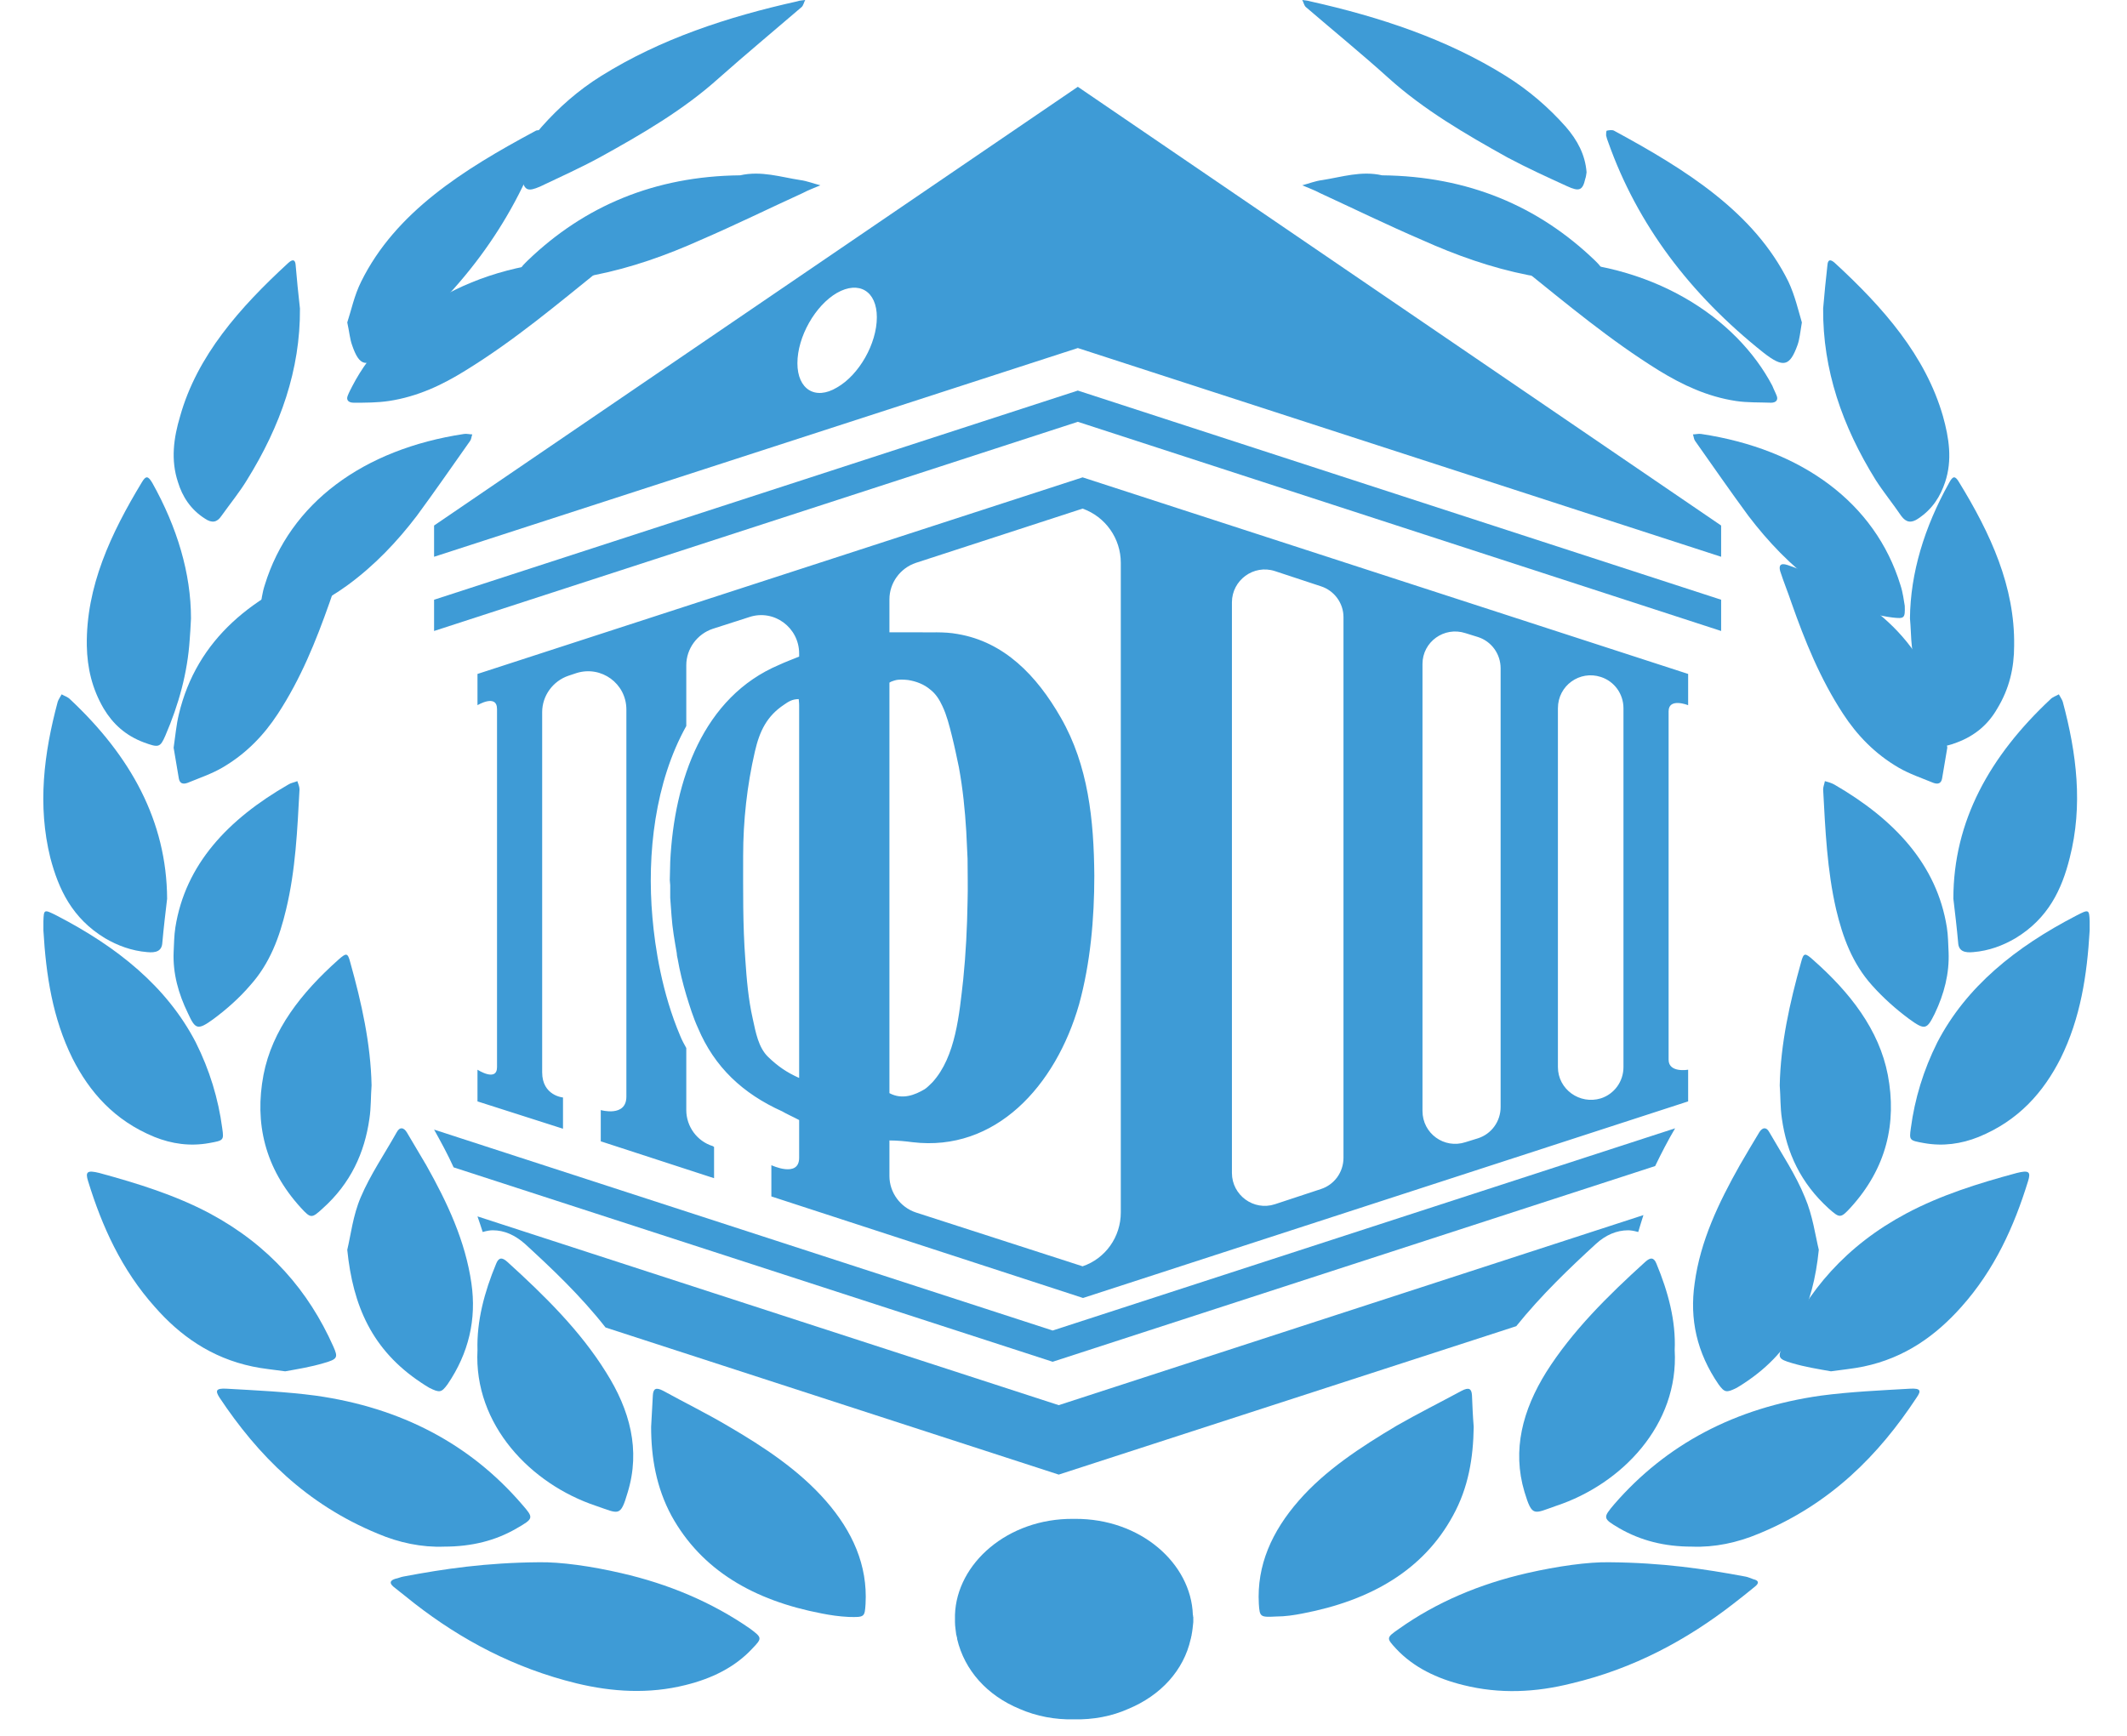 <svg id="SvgjsSvg1015" xmlns="http://www.w3.org/2000/svg" version="1.1" xmlns:xlink="http://www.w3.org/1999/xlink" xmlns:svgjs="http://svgjs.com/svgjs" width="49" height="40" viewBox="0 0 49 40"><title>Fill 1</title><desc>Created with Avocode.</desc><defs id="SvgjsDefs1016"></defs><path id="SvgjsPath1017" d="M57.16 39.12C57.1 38.97 57.02 38.97 56.9 39.08C56.04 39.86 55.22 40.67 54.62 41.62C54.08 42.49 53.83 43.41 54.12 44.38C54.3 44.97 54.33 44.88 54.85 44.7C56.36 44.2 57.68 42.83 57.58 41.11C57.61 40.44 57.43 39.77 57.16 39.12 " fill="#3e9bd6" fill-opacity="1" transform="matrix(1,0,0,1,-19,-10)"></path><path id="SvgjsPath1018" d="M59.01 41.98C59.08 41.94 59.14 41.9 59.2 41.86C60.33 41.11 60.77 40.09 60.9 38.8C60.82 38.47 60.76 38.01 60.58 37.59C60.37 37.07 60.04 36.58 59.76 36.09C59.69 35.96 59.6 35.98 59.53 36.09C59.38 36.34 59.23 36.59 59.08 36.85C58.59 37.72 58.17 38.6 58.04 39.57C57.92 40.4 58.09 41.17 58.59 41.9C58.73 42.09 58.77 42.1 59.01 41.98 " fill="#3e9bd6" fill-opacity="1" transform="matrix(1,0,0,1,-19,-10)"></path><path id="SvgjsPath1019" d="M35.77 42.86C35.28 42.57 34.77 42.32 34.28 42.05C34.11 41.96 34.05 42 34.04 42.15C34.03 42.4 34.01 42.64 34 42.88C34 43.59 34.12 44.28 34.47 44.93C35.16 46.18 36.36 46.88 37.93 47.18C38.13 47.22 38.34 47.25 38.55 47.26C38.92 47.27 38.92 47.26 38.94 46.96C38.99 46.07 38.64 45.29 38.03 44.59C37.41 43.88 36.61 43.35 35.77 42.86 " fill="#3e9bd6" fill-opacity="1" transform="matrix(1,0,0,1,-19,-10)"></path><path id="SvgjsPath1020" d="M32.73 44.7C33.26 44.88 33.29 44.97 33.46 44.39C33.76 43.41 33.51 42.49 32.96 41.62C32.37 40.67 31.55 39.86 30.69 39.08C30.57 38.97 30.49 38.97 30.43 39.12C30.16 39.77 29.98 40.44 30 41.11C29.91 42.83 31.23 44.2 32.73 44.7 " fill="#3e9bd6" fill-opacity="1" transform="matrix(1,0,0,1,-19,-10)"></path><path id="SvgjsPath1021" d="M28.7 41.86C28.76 41.9 28.82 41.94 28.89 41.98C29.13 42.1 29.17 42.09 29.31 41.9C29.8 41.18 29.98 40.4 29.86 39.57C29.72 38.6 29.31 37.72 28.82 36.85C28.67 36.6 28.52 36.34 28.37 36.09C28.3 35.98 28.21 35.96 28.14 36.09C27.86 36.59 27.53 37.07 27.31 37.59C27.13 38.01 27.08 38.47 27 38.8C27.13 40.09 27.57 41.11 28.7 41.86 " fill="#3e9bd6" fill-opacity="1" transform="matrix(1,0,0,1,-19,-10)"></path><path id="SvgjsPath1022" d="M46.49 47.3C46.49 47.29 46.49 47.28 46.49 47.26C46.48 47.25 46.49 47.23 46.48 47.21C46.44 46.03 45.28 44.99 43.76 45C43.76 45 43.75 45 43.74 45C43.74 45 43.73 45 43.72 45C42.21 44.99 41.04 46.03 41 47.21C41 47.23 41 47.25 41 47.26C41 47.28 41 47.29 41 47.3C41 47.32 41 47.33 41 47.34C41 47.36 41 47.37 41 47.38C41 47.48 41.02 47.58 41.03 47.68C41.04 47.69 41.04 47.7 41.04 47.72C41.05 47.73 41.05 47.75 41.05 47.77C41.22 48.49 41.74 49.07 42.49 49.38C42.88 49.55 43.31 49.63 43.74 49.62C44.18 49.63 44.61 49.55 44.99 49.38C45.74 49.07 46.27 48.49 46.43 47.77C46.44 47.75 46.44 47.73 46.44 47.72C46.45 47.7 46.45 47.69 46.45 47.68C46.47 47.58 46.48 47.48 46.49 47.38C46.49 47.37 46.49 47.36 46.49 47.34C46.49 47.33 46.49 47.32 46.49 47.3 " fill="#3e9bd6" fill-opacity="1" transform="matrix(1,0,0,1,-19,-10)"></path><path id="SvgjsPath1023" d="M59.39 46.39C59.33 46.37 59.27 46.34 59.21 46.33C58.25 46.15 57.29 46.01 56.08 46C55.59 45.99 54.88 46.09 54.18 46.25C53.09 46.5 52.09 46.92 51.22 47.54C50.93 47.74 50.94 47.75 51.16 47.99C51.56 48.42 52.1 48.68 52.71 48.83C53.55 49.04 54.38 49 55.21 48.79C56.64 48.45 57.86 47.79 58.94 46.95C59.11 46.82 59.27 46.69 59.43 46.56C59.53 46.48 59.52 46.42 59.39 46.39 " fill="#3e9bd6" fill-opacity="1" transform="matrix(1,0,0,1,-19,-10)"></path><path id="SvgjsPath1024" d="M63.01 42C62.32 42.04 61.63 42.07 60.95 42.16C58.96 42.44 57.38 43.29 56.19 44.66C55.92 44.98 55.92 44.99 56.31 45.22C56.8 45.5 57.34 45.64 57.98 45.64C58.5 45.66 59.02 45.55 59.52 45.34C61.17 44.66 62.28 43.53 63.15 42.21C63.27 42.04 63.24 41.99 63.01 42 " fill="#3e9bd6" fill-opacity="1" transform="matrix(1,0,0,1,-19,-10)"></path><path id="SvgjsPath1025" d="M52.47 44.93C52.83 44.28 52.94 43.59 52.95 42.88C52.93 42.64 52.92 42.39 52.91 42.15C52.9 42 52.84 41.96 52.67 42.05C52.17 42.32 51.67 42.57 51.18 42.85C50.34 43.35 49.53 43.88 48.92 44.58C48.3 45.29 47.95 46.07 48 46.96C48.02 47.26 48.03 47.27 48.4 47.25C48.6 47.25 48.81 47.22 49.01 47.18C50.58 46.88 51.79 46.18 52.47 44.93 " fill="#3e9bd6" fill-opacity="1" transform="matrix(1,0,0,1,-19,-10)"></path><path id="SvgjsPath1026" d="M65.46 37.03C64.57 37.27 63.71 37.54 62.92 37.96C61.53 38.7 60.63 39.75 60.06 41.03C59.95 41.28 59.97 41.32 60.28 41.41C60.58 41.5 60.9 41.55 61.18 41.6C61.46 41.56 61.69 41.54 61.93 41.49C62.89 41.29 63.6 40.77 64.18 40.12C64.95 39.26 65.4 38.26 65.72 37.22C65.79 37 65.74 36.96 65.46 37.03 " fill="#3e9bd6" fill-opacity="1" transform="matrix(1,0,0,1,-19,-10)"></path><path id="SvgjsPath1027" d="M67.14 31.23C67.13 30.95 67.12 30.95 66.83 31.1C65.44 31.82 64.3 32.73 63.63 34.02C63.31 34.66 63.11 35.32 63.02 36C62.98 36.28 62.99 36.28 63.32 36.34C63.76 36.42 64.18 36.36 64.58 36.2C65.51 35.82 66.08 35.16 66.47 34.39C66.93 33.46 67.08 32.47 67.14 31.44C67.14 31.39 67.14 31.31 67.14 31.23 " fill="#3e9bd6" fill-opacity="1" transform="matrix(1,0,0,1,-19,-10)"></path><path id="SvgjsPath1028" d="M64.11 31.72C64.12 31.92 64.26 31.96 64.46 31.94C64.82 31.91 65.14 31.79 65.43 31.62C66.19 31.16 66.5 30.49 66.68 29.77C66.99 28.56 66.84 27.36 66.52 26.17C66.5 26.11 66.46 26.06 66.43 26C66.36 26.04 66.29 26.06 66.24 26.11C64.84 27.42 64 28.92 64 30.71C64.04 31.05 64.08 31.38 64.11 31.72 " fill="#3e9bd6" fill-opacity="1" transform="matrix(1,0,0,1,-19,-10)"></path><path id="SvgjsPath1029" d="M61.63 37.83C62.46 36.92 62.7 35.88 62.49 34.77C62.29 33.73 61.62 32.87 60.77 32.12C60.58 31.95 60.55 31.95 60.49 32.18C60.23 33.11 60.02 34.05 60 35.01C60.02 35.27 60.01 35.52 60.05 35.78C60.16 36.56 60.48 37.26 61.13 37.85C61.38 38.07 61.4 38.08 61.63 37.83 " fill="#3e9bd6" fill-opacity="1" transform="matrix(1,0,0,1,-19,-10)"></path><path id="SvgjsPath1030" d="M63.03 24.74C63.09 25.5 63.28 26.23 63.59 26.95C63.71 27.22 63.76 27.23 64.08 27.11C64.51 26.95 64.81 26.68 65.01 26.33C65.29 25.87 65.4 25.39 65.4 24.88C65.42 23.52 64.86 22.3 64.13 21.11C64.04 20.96 63.99 20.96 63.9 21.13C63.33 22.15 63.01 23.21 63 24.25C63.02 24.47 63.02 24.61 63.03 24.74 " fill="#3e9bd6" fill-opacity="1" transform="matrix(1,0,0,1,-19,-10)"></path><path id="SvgjsPath1031" d="M63.57 33.36C63.79 32.9 63.91 32.43 63.89 31.94C63.88 31.75 63.88 31.56 63.85 31.37C63.62 29.92 62.64 28.88 61.26 28.08C61.19 28.04 61.11 28.02 61.04 28C61.03 28.06 61 28.13 61 28.19C61.05 29.12 61.09 30.05 61.3 30.96C61.45 31.59 61.67 32.2 62.13 32.71C62.38 32.99 62.67 33.25 62.98 33.48C63.35 33.75 63.39 33.72 63.57 33.36 " fill="#3e9bd6" fill-opacity="1" transform="matrix(1,0,0,1,-19,-10)"></path><path id="SvgjsPath1032" d="M62.8 21.89C62.91 22.04 63.03 22.06 63.19 21.95C63.52 21.73 63.7 21.44 63.81 21.11C63.98 20.6 63.9 20.09 63.76 19.59C63.36 18.2 62.39 17.09 61.27 16.06C61.16 15.96 61.11 15.99 61.1 16.1C61.06 16.44 61.03 16.77 61 17.11C60.99 18.52 61.44 19.82 62.21 21.06C62.39 21.34 62.61 21.61 62.8 21.89 " fill="#3e9bd6" fill-opacity="1" transform="matrix(1,0,0,1,-19,-10)"></path><path id="SvgjsPath1033" d="M56.05 13.28C56.72 15.17 57.93 16.78 59.63 18.13C60.08 18.48 60.23 18.45 60.41 17.95C60.46 17.81 60.47 17.66 60.51 17.43C60.43 17.16 60.35 16.81 60.2 16.49C59.41 14.89 57.84 13.91 56.18 13.01C56.14 12.99 56.07 13 56.02 13.01C56 13.01 56 13.08 56 13.12C56.01 13.17 56.03 13.23 56.05 13.28 " fill="#3e9bd6" fill-opacity="1" transform="matrix(1,0,0,1,-19,-10)"></path><path id="SvgjsPath1034" d="M63.74 26.46C63.33 24.74 62.04 23.67 60.18 23.02C60 22.96 59.98 23.05 60.01 23.16C60.09 23.41 60.19 23.65 60.27 23.89C60.58 24.77 60.93 25.64 61.46 26.45C61.78 26.94 62.19 27.37 62.74 27.69C62.98 27.83 63.27 27.93 63.54 28.04C63.65 28.08 63.72 28.05 63.74 27.94C63.78 27.7 63.82 27.46 63.86 27.23C63.82 26.96 63.8 26.71 63.74 26.46 " fill="#3e9bd6" fill-opacity="1" transform="matrix(1,0,0,1,-19,-10)"></path><path id="SvgjsPath1035" d="M50.99 11.8C51.8 12.53 52.76 13.09 53.73 13.63C54.18 13.87 54.64 14.08 55.1 14.29C55.38 14.42 55.46 14.39 55.52 14.12C55.54 14.07 55.54 14.02 55.55 13.97C55.52 13.57 55.34 13.23 55.07 12.92C54.68 12.48 54.22 12.08 53.69 11.75C52.33 10.9 50.79 10.39 49.18 10.03C49.12 10.01 49.06 10.01 49 10C49.03 10.05 49.04 10.12 49.08 10.16C49.72 10.71 50.37 11.24 50.99 11.8 " fill="#3e9bd6" fill-opacity="1" transform="matrix(1,0,0,1,-19,-10)"></path><path id="SvgjsPath1036" d="M58 20.01C58.02 20.06 58.02 20.12 58.05 20.16C58.46 20.74 58.86 21.32 59.28 21.89C59.73 22.48 60.25 23.03 60.88 23.49C61.38 23.85 61.93 24.15 62.6 24.23C62.87 24.26 62.89 24.25 62.88 23.96C62.86 23.85 62.84 23.66 62.78 23.48C62.2 21.59 60.51 20.35 58.19 20C58.13 19.99 58.06 20.01 58 20.01 " fill="#3e9bd6" fill-opacity="1" transform="matrix(1,0,0,1,-19,-10)"></path><path id="SvgjsPath1037" d="M58.99 19.24C59.25 19.28 59.53 19.27 59.8 19.28C59.91 19.28 59.97 19.22 59.93 19.12C59.9 19.04 59.86 18.97 59.83 18.89C59.01 17.33 57.07 16.01 54.42 16C54.38 16 54.27 16.01 54.16 16.03C54.1 16.03 54.05 16.06 54 16.08C54.02 16.11 54.04 16.15 54.07 16.18C55.09 17 56.09 17.84 57.22 18.54C57.76 18.87 58.33 19.14 58.99 19.24 " fill="#3e9bd6" fill-opacity="1" transform="matrix(1,0,0,1,-19,-10)"></path><path id="SvgjsPath1038" d="M55.72 16.31C55.94 16.24 55.94 16.21 55.8 16.06C55.78 16.04 55.76 16.02 55.74 16C54.44 14.75 52.82 14.06 50.84 14.04C50.36 13.93 49.91 14.08 49.46 14.15C49.3 14.17 49.15 14.23 49 14.27C49.14 14.33 49.28 14.38 49.41 14.45C50.19 14.81 50.97 15.19 51.76 15.53C52.54 15.88 53.35 16.17 54.21 16.34C54.71 16.43 55.22 16.47 55.72 16.31 " fill="#3e9bd6" fill-opacity="1" transform="matrix(1,0,0,1,-19,-10)"></path><path id="SvgjsPath1039" d="M36.28 47.53C35.4 46.92 34.4 46.5 33.31 46.25C32.62 46.09 31.91 45.99 31.41 46C30.2 46.01 29.24 46.15 28.29 46.33C28.23 46.34 28.17 46.37 28.11 46.38C27.98 46.42 27.97 46.48 28.06 46.56C28.22 46.69 28.39 46.82 28.55 46.95C29.63 47.79 30.85 48.44 32.28 48.79C33.11 48.99 33.95 49.04 34.79 48.83C35.4 48.68 35.93 48.42 36.33 47.99C36.56 47.75 36.56 47.74 36.28 47.53 " fill="#3e9bd6" fill-opacity="1" transform="matrix(1,0,0,1,-19,-10)"></path><path id="SvgjsPath1040" d="M29.23 45.64C29.87 45.64 30.42 45.5 30.9 45.22C31.3 44.99 31.3 44.98 31.02 44.66C29.84 43.29 28.26 42.44 26.27 42.16C25.59 42.07 24.9 42.04 24.21 42C23.98 41.99 23.95 42.04 24.06 42.21C24.94 43.53 26.05 44.66 27.7 45.34C28.19 45.55 28.72 45.66 29.23 45.64 " fill="#3e9bd6" fill-opacity="1" transform="matrix(1,0,0,1,-19,-10)"></path><path id="SvgjsPath1041" d="M25.57 41.6C25.85 41.55 26.16 41.5 26.46 41.41C26.78 41.32 26.79 41.28 26.68 41.03C26.11 39.75 25.21 38.7 23.83 37.96C23.04 37.54 22.17 37.27 21.29 37.03C21.01 36.96 20.96 37 21.03 37.22C21.35 38.26 21.8 39.26 22.57 40.12C23.14 40.77 23.86 41.29 24.82 41.49C25.05 41.54 25.29 41.56 25.57 41.6 " fill="#3e9bd6" fill-opacity="1" transform="matrix(1,0,0,1,-19,-10)"></path><path id="SvgjsPath1042" d="M22.56 36.2C22.96 36.36 23.38 36.42 23.82 36.34C24.15 36.28 24.16 36.28 24.12 36C24.03 35.32 23.83 34.66 23.51 34.02C22.84 32.73 21.7 31.82 20.31 31.1C20.01 30.95 20.01 30.95 20 31.23C20 31.31 20 31.39 20 31.44C20.06 32.47 20.21 33.46 20.67 34.39C21.06 35.16 21.63 35.82 22.56 36.2 " fill="#3e9bd6" fill-opacity="1" transform="matrix(1,0,0,1,-19,-10)"></path><path id="SvgjsPath1043" d="M21.42 31.62C21.71 31.79 22.03 31.91 22.39 31.94C22.59 31.96 22.73 31.92 22.74 31.72C22.77 31.38 22.81 31.05 22.85 30.71C22.84 28.92 22.01 27.42 20.61 26.11C20.56 26.06 20.49 26.04 20.42 26C20.39 26.06 20.35 26.11 20.33 26.17C20.01 27.36 19.86 28.56 20.16 29.77C20.35 30.49 20.66 31.16 21.42 31.62 " fill="#3e9bd6" fill-opacity="1" transform="matrix(1,0,0,1,-19,-10)"></path><path id="SvgjsPath1044" d="M26.43 37.85C27.08 37.27 27.4 36.56 27.51 35.78C27.55 35.52 27.54 35.27 27.56 35.01C27.54 34.05 27.33 33.11 27.07 32.18C27.01 31.95 26.98 31.95 26.79 32.12C25.94 32.88 25.27 33.73 25.07 34.77C24.86 35.88 25.1 36.92 25.93 37.83C26.16 38.08 26.18 38.08 26.43 37.85 " fill="#3e9bd6" fill-opacity="1" transform="matrix(1,0,0,1,-19,-10)"></path><path id="SvgjsPath1045" d="M22.32 27.11C22.65 27.23 22.69 27.23 22.81 26.95C23.12 26.23 23.32 25.5 23.37 24.74C23.38 24.61 23.39 24.47 23.4 24.25C23.4 23.21 23.08 22.15 22.51 21.13C22.41 20.96 22.36 20.96 22.27 21.11C21.55 22.3 20.98 23.52 21 24.88C21.01 25.39 21.12 25.87 21.39 26.33C21.6 26.68 21.89 26.95 22.32 27.11 " fill="#3e9bd6" fill-opacity="1" transform="matrix(1,0,0,1,-19,-10)"></path><path id="SvgjsPath1046" d="M23.92 33.48C24.23 33.25 24.52 32.99 24.76 32.71C25.22 32.2 25.44 31.59 25.59 30.96C25.81 30.05 25.85 29.12 25.9 28.19C25.9 28.13 25.87 28.06 25.85 28C25.78 28.03 25.7 28.04 25.64 28.08C24.25 28.88 23.27 29.92 23.04 31.37C23.01 31.56 23.01 31.75 23 31.94C22.98 32.43 23.11 32.9 23.33 33.35C23.5 33.72 23.55 33.75 23.92 33.48 " fill="#3e9bd6" fill-opacity="1" transform="matrix(1,0,0,1,-19,-10)"></path><path id="SvgjsPath1047" d="M23.72 21.95C23.88 22.06 24 22.04 24.1 21.89C24.3 21.61 24.52 21.34 24.69 21.06C25.46 19.82 25.92 18.52 25.91 17.11C25.87 16.77 25.84 16.44 25.81 16.1C25.8 15.99 25.75 15.96 25.64 16.06C24.52 17.09 23.54 18.2 23.15 19.59C23 20.09 22.93 20.6 23.1 21.11C23.2 21.44 23.39 21.74 23.72 21.95 " fill="#3e9bd6" fill-opacity="1" transform="matrix(1,0,0,1,-19,-10)"></path><path id="SvgjsPath1048" d="M27.88 18.13C29.59 16.78 30.79 15.17 31.47 13.28C31.49 13.23 31.5 13.17 31.51 13.12C31.52 13.08 31.51 13.02 31.5 13.01C31.45 13 31.37 12.99 31.33 13.02C29.67 13.91 28.11 14.89 27.32 16.49C27.16 16.81 27.09 17.16 27 17.43C27.05 17.66 27.06 17.81 27.11 17.95C27.28 18.45 27.44 18.48 27.88 18.13 " fill="#3e9bd6" fill-opacity="1" transform="matrix(1,0,0,1,-19,-10)"></path><path id="SvgjsPath1049" d="M23 27.23C23.04 27.46 23.08 27.7 23.12 27.94C23.14 28.05 23.21 28.08 23.32 28.04C23.59 27.93 23.88 27.83 24.12 27.69C24.67 27.37 25.08 26.94 25.4 26.45C25.93 25.64 26.28 24.77 26.59 23.89C26.67 23.65 26.77 23.4 26.85 23.16C26.88 23.05 26.86 22.96 26.68 23.02C24.82 23.67 23.53 24.74 23.12 26.46C23.06 26.71 23.04 26.96 23 27.23 " fill="#3e9bd6" fill-opacity="1" transform="matrix(1,0,0,1,-19,-10)"></path><path id="SvgjsPath1050" d="M31.44 14.3C31.9 14.08 32.37 13.87 32.81 13.63C33.79 13.09 34.75 12.53 35.56 11.8C36.18 11.25 36.83 10.71 37.47 10.16C37.51 10.12 37.52 10.05 37.55 10C37.49 10.01 37.42 10.01 37.37 10.03C35.75 10.39 34.21 10.9 32.85 11.75C32.32 12.08 31.87 12.48 31.48 12.92C31.2 13.23 31.03 13.57 31 13.97C31.01 14.02 31.01 14.07 31.02 14.13C31.09 14.39 31.16 14.42 31.44 14.3 " fill="#3e9bd6" fill-opacity="1" transform="matrix(1,0,0,1,-19,-10)"></path><path id="SvgjsPath1051" d="M25.27 24.23C25.95 24.15 26.5 23.85 27 23.49C27.63 23.03 28.15 22.48 28.6 21.89C29.02 21.32 29.42 20.74 29.83 20.16C29.86 20.12 29.86 20.06 29.88 20.01C29.82 20.01 29.75 19.99 29.69 20C27.37 20.35 25.68 21.59 25.1 23.48C25.04 23.66 25.02 23.85 25 23.96C24.99 24.25 25.01 24.26 25.27 24.23 " fill="#3e9bd6" fill-opacity="1" transform="matrix(1,0,0,1,-19,-10)"></path><path id="SvgjsPath1052" d="M32.87 16.18C32.9 16.15 32.92 16.11 32.94 16.08C32.89 16.06 32.84 16.04 32.79 16.03C32.68 16.01 32.57 16 32.52 16C29.88 16.01 27.93 17.33 27.12 18.89C27.08 18.97 27.04 19.04 27.01 19.12C26.97 19.22 27.03 19.28 27.15 19.28C27.42 19.28 27.69 19.28 27.96 19.24C28.62 19.14 29.19 18.87 29.72 18.54C30.86 17.84 31.85 17 32.87 16.18 " fill="#3e9bd6" fill-opacity="1" transform="matrix(1,0,0,1,-19,-10)"></path><path id="SvgjsPath1053" d="M37.49 14.45C37.62 14.38 37.76 14.33 37.9 14.27C37.74 14.23 37.59 14.17 37.44 14.15C36.98 14.08 36.54 13.93 36.05 14.04C34.08 14.06 32.46 14.75 31.16 16C31.14 16.02 31.12 16.04 31.1 16.06C30.95 16.21 30.96 16.24 31.18 16.31C31.68 16.47 32.18 16.43 32.69 16.34C33.55 16.17 34.36 15.88 35.14 15.53C35.93 15.19 36.7 14.81 37.49 14.45 " fill="#3e9bd6" fill-opacity="1" transform="matrix(1,0,0,1,-19,-10)"></path><path id="SvgjsPath1054" d="M29 23.82V24.54L43.83 19.72L58.65 24.54V23.82L43.83 19Z " fill="#3e9bd6" fill-opacity="1" transform="matrix(1,0,0,1,-19,-10)"></path><path id="SvgjsPath1055" d="M56.4 26.32C56.4 25.99 56.19 25.7 55.88 25.6C55.39 25.44 54.89 25.8 54.89 26.32V34.59C54.89 35.1 55.39 35.46 55.88 35.31C56.19 35.21 56.4 34.92 56.4 34.59ZM53.57 25.4C53.57 25.07 53.36 24.78 53.05 24.68L52.76 24.59C52.27 24.43 51.77 24.79 51.77 25.3V35.6C51.77 36.12 52.27 36.48 52.76 36.32L53.05 36.23C53.36 36.13 53.57 35.84 53.57 35.51ZM49.95 24.22C49.95 23.9 49.74 23.61 49.43 23.51L48.37 23.16C47.88 23 47.38 23.37 47.38 23.88V37.03C47.38 37.54 47.88 37.91 48.37 37.75L49.43 37.4C49.74 37.3 49.95 37.01 49.95 36.68ZM44.82 22.97C44.82 22.41 44.47 21.91 43.94 21.72L40.1 22.97C39.74 23.09 39.49 23.43 39.49 23.81V24.57C39.72 24.57 39.91 24.57 40.1 24.57C40.42 24.58 40.74 24.55 41.06 24.61C42.13 24.79 42.88 25.56 43.44 26.54C44.07 27.64 44.2 28.89 44.21 30.18C44.21 31.17 44.12 32.19 43.86 33.14C43.32 35.03 41.93 36.55 40.02 36.32C39.87 36.3 39.68 36.28 39.49 36.28V37.1C39.49 37.48 39.74 37.82 40.1 37.94L43.94 39.18C44.47 39 44.82 38.5 44.82 37.94ZM39.49 35.19C39.79 35.35 40.08 35.23 40.3 35.1C40.35 35.07 40.43 34.99 40.48 34.94C41.02 34.35 41.1 33.36 41.19 32.57C41.25 31.98 41.28 31.38 41.29 30.78C41.3 30.45 41.29 30.12 41.29 29.79C41.28 29.58 41.27 29.37 41.26 29.16C41.23 28.66 41.18 28.17 41.09 27.68C41.04 27.44 40.99 27.2 40.93 26.96C40.87 26.72 40.81 26.48 40.71 26.27C40.64 26.12 40.56 25.99 40.43 25.89C40.29 25.77 40.11 25.7 39.92 25.67C39.82 25.66 39.71 25.65 39.61 25.68C39.59 25.69 39.53 25.7 39.49 25.73ZM37.41 26.25C37.41 26.18 37.4 26.14 37.4 26.11C37.25 26.11 37.16 26.17 37.06 26.24C36.67 26.5 36.5 26.84 36.39 27.32C36.21 28.1 36.12 28.91 36.12 29.72C36.12 30.52 36.11 31.32 36.17 32.11C36.2 32.56 36.24 33.03 36.34 33.47C36.41 33.79 36.47 34.14 36.7 34.36C36.92 34.57 37.12 34.71 37.41 34.84ZM57.89 26.25C57.89 26.25 57.44 26.07 57.44 26.39V34.42C57.44 34.73 57.89 34.65 57.89 34.65V35.38L43.95 39.91L36.77 37.57V36.85C36.77 36.85 37.41 37.15 37.41 36.68V35.81C37.28 35.74 37.12 35.67 37.02 35.61C36.11 35.2 35.46 34.59 35.08 33.69C34.97 33.45 34.89 33.19 34.81 32.93C34.73 32.66 34.66 32.38 34.61 32.09C34.6 32.05 34.59 32 34.59 31.96C34.54 31.67 34.49 31.39 34.47 31.1C34.46 30.97 34.45 30.83 34.44 30.69C34.44 30.6 34.44 30.5 34.44 30.4C34.44 30.36 34.43 30.32 34.43 30.28C34.43 30.15 34.44 30.01 34.44 29.87C34.44 29.87 34.44 29.87 34.44 29.86C34.53 27.98 35.2 26.06 36.95 25.32C37.1 25.25 37.24 25.2 37.41 25.13V25.06C37.41 24.46 36.83 24.03 36.26 24.22L35.42 24.49C35.06 24.61 34.81 24.95 34.81 25.33V26.73C34.09 28.02 33.9 29.68 34.03 31.14C34.09 31.84 34.25 32.88 34.67 33.87C34.71 33.97 34.76 34.06 34.81 34.15V35.58C34.81 35.96 35.06 36.3 35.42 36.41L35.45 36.43V37.15L32.84 36.3V35.58C32.84 35.58 33.43 35.75 33.43 35.27V26.35C33.43 25.75 32.85 25.33 32.28 25.51L32.1 25.57C31.74 25.69 31.49 26.03 31.49 26.41V34.71C31.49 35.25 31.97 35.29 31.97 35.29V36.01L30 35.38V34.65C30 34.65 30.45 34.94 30.45 34.59V26.34C30.45 25.98 30 26.25 30 26.25V25.53L43.94 21L57.89 25.53Z " fill="#3e9bd6" fill-opacity="1" transform="matrix(1,0,0,1,-19,-10)"></path><path id="SvgjsPath1056" d="M37.37 18.37C37.37 17.76 37.78 17.04 38.28 16.75C38.79 16.46 39.2 16.71 39.2 17.31C39.2 17.92 38.79 18.64 38.28 18.93C37.78 19.23 37.37 18.97 37.37 18.37ZM43.83 12L29 22.11V22.83L43.83 18.02L58.65 22.83V22.11Z " fill="#3e9bd6" fill-opacity="1" transform="matrix(1,0,0,1,-19,-10)"></path><path id="SvgjsPath1057" d="M55.77 38.66C55.99 38.46 56.24 38.35 56.51 38.35C56.55 38.35 56.64 38.36 56.74 38.39C56.78 38.25 56.82 38.13 56.86 38L43.39 42.38L30 38.03C30.04 38.15 30.08 38.26 30.12 38.39C30.22 38.36 30.3 38.35 30.35 38.35C30.62 38.35 30.86 38.46 31.09 38.66C31.7 39.22 32.37 39.85 32.95 40.59L43.39 43.98L53.93 40.56C54.51 39.84 55.17 39.21 55.77 38.66 " fill="#3e9bd6" fill-opacity="1" transform="matrix(1,0,0,1,-19,-10)"></path><path id="SvgjsPath1058" d="M57.59 36L43.25 40.66L29 36.03C29.15 36.3 29.31 36.59 29.45 36.9L43.25 41.38L57.13 36.87C57.28 36.56 57.43 36.27 57.59 36 " fill="#3e9bd6" fill-opacity="1" transform="matrix(1,0,0,1,-19,-10)"></path></svg>